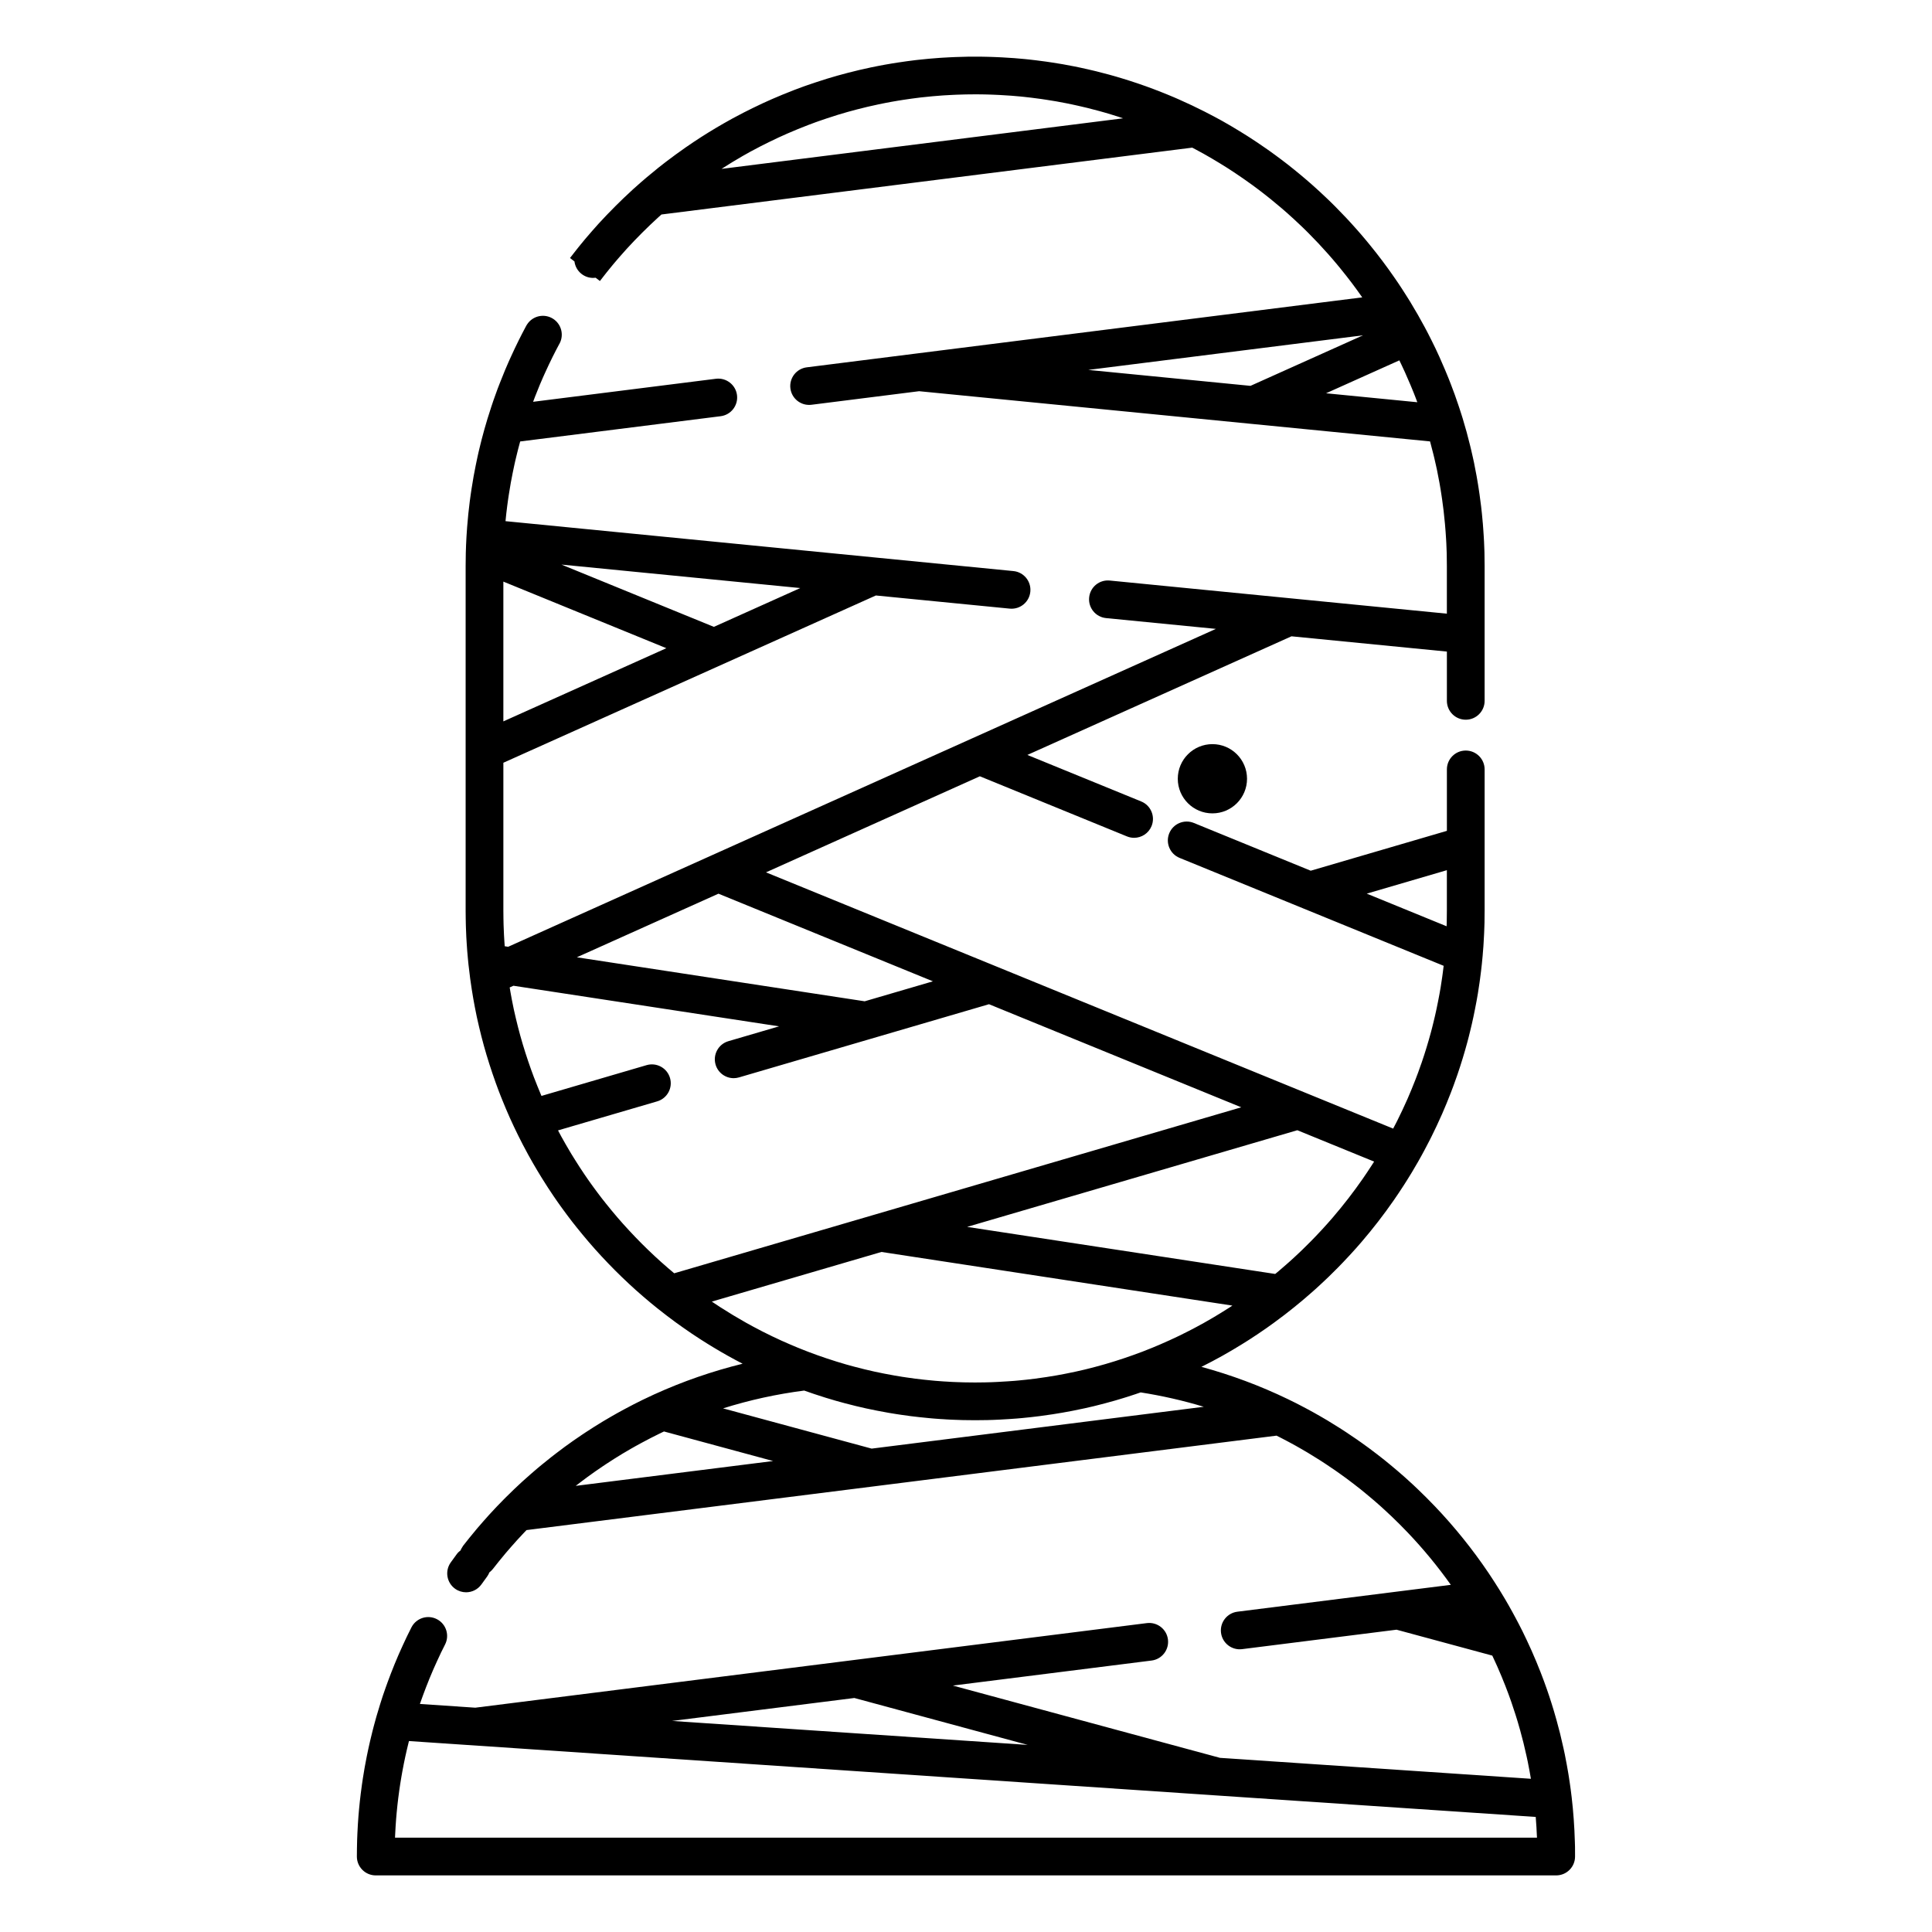 <?xml version="1.0" ?>
<!DOCTYPE svg  PUBLIC '-//W3C//DTD SVG 1.1//EN'  'http://www.w3.org/Graphics/SVG/1.1/DTD/svg11.dtd'>
<svg id="history" version="1.1" viewBox="0 0 512 512" xmlns="http://www.w3.org/2000/svg" xmlns:xlink="http://www.w3.org/1999/xlink">
<g><g><path d="M417.396,489.463c-0.001-0.02-0.003-0.137-0.004-0.154c-0.011-0.461-0.021-0.912-0.038-1.291    c-0.115-3.994-0.402-7.965-0.853-11.799c-0.001-0.006-0.003-0.012-0.004-0.018c0-0.004,0-0.01,0-0.014    c-0.082-0.68-0.165-1.359-0.253-2.006c-0.04-0.313-0.081-0.625-0.129-0.938c-0.026-0.238-0.063-0.48-0.104-0.719    c0-0.002,0-0.004,0-0.006c-0.003-0.018-0.005-0.035-0.008-0.053c-0.002-0.008-0.003-0.018-0.004-0.025    c-0.076-0.523-0.153-1.049-0.238-1.572c-0.033-0.242-0.074-0.484-0.115-0.727l-0.041-0.238c-0.004-0.023-0.009-0.045-0.012-0.068    c-0.001-0.004-0.001-0.006-0.001-0.01l-0.049-0.285c-0.103-0.602-0.208-1.207-0.318-1.807c-0.003-0.02-0.006-0.039-0.01-0.057    c0-0.002-0.001-0.006-0.001-0.008c-0.002-0.006-0.003-0.014-0.004-0.02c0-0.002-0.001-0.002-0.001-0.002    c-0.164-0.916-0.339-1.82-0.53-2.766c-0.116-0.559-0.231-1.107-0.349-1.625c-0.571-2.619-1.17-5.039-1.822-7.357    c-0.192-0.707-0.395-1.414-0.608-2.119c-0.001-0.002-0.001-0.002-0.002-0.004c-0.068-0.244-0.139-0.482-0.215-0.727    c-0.162-0.563-0.343-1.129-0.537-1.734c-0.377-1.203-0.774-2.406-1.185-3.574c-0.002-0.006-0.005-0.012-0.007-0.02    c-0.001,0-0.001-0.002-0.001-0.004c-0.009-0.025-0.019-0.051-0.027-0.076c-0.218-0.629-0.441-1.246-0.641-1.789    c-0.013-0.033-0.024-0.066-0.036-0.1c-0.001-0.002-0.003-0.004-0.004-0.008c-0.077-0.219-0.161-0.445-0.239-0.65    c-0.249-0.662-0.497-1.322-0.755-1.984c-0.001-0.002-0.002-0.002-0.003-0.004c-0.004-0.012-0.008-0.021-0.012-0.031l-0.079-0.199    c-0.1-0.25-0.201-0.504-0.308-0.754c-0.209-0.535-0.427-1.072-0.657-1.639c-0.887-2.135-1.733-4.041-2.565-5.783    c-0.334-0.715-0.676-1.43-1.027-2.139c-0.036-0.08-0.077-0.162-0.118-0.242c-0.001-0.004-0.002-0.006-0.003-0.008    c-0.009-0.02-0.019-0.037-0.027-0.055c-0.003-0.006-0.006-0.012-0.009-0.02c0,0-0.001,0-0.001-0.002    c-0.33-0.668-0.67-1.336-0.98-1.92c-0.277-0.545-0.563-1.078-0.822-1.559c-0.021-0.039-0.041-0.078-0.063-0.117    c-0.266-0.51-0.53-1.002-0.772-1.424c-0.004-0.006-0.007-0.012-0.01-0.018l0,0c-0.002-0.004-0.003-0.006-0.005-0.01    c-0.003-0.004-0.006-0.01-0.009-0.016h0.001h-0.001c-0.688-1.254-1.347-2.414-2.002-3.52c-0.005-0.008-0.01-0.016-0.015-0.023l0,0    c-0.449-0.758-0.91-1.523-1.381-2.281c0,0,0-0.002-0.001-0.002c-0.001-0.002-0.003-0.004-0.005-0.008    c-0.006-0.008-0.011-0.018-0.017-0.027c-0.001-0.002-0.003-0.004-0.005-0.006c-0.367-0.602-0.742-1.193-1.129-1.781    c-0.296-0.482-0.609-0.959-0.883-1.363c-0.295-0.451-0.6-0.914-0.905-1.367c-4.207-6.232-8.977-12.154-14.165-17.592    c-0.75-0.791-1.509-1.572-2.239-2.291c-0.771-0.781-1.552-1.541-2.317-2.266c-0.792-0.762-1.594-1.512-2.397-2.23l-0.916-0.832    c-1.344-1.195-2.675-2.334-3.915-3.352c-1.051-0.883-2.19-1.793-3.581-2.859c-1.477-1.139-2.839-2.146-4.109-3.041    c-0.444-0.32-0.9-0.643-1.295-0.91c-0.92-0.637-1.841-1.264-2.701-1.824c-0.451-0.303-0.912-0.607-1.372-0.893    c-0.146-0.1-0.293-0.195-0.446-0.285c-0.948-0.607-1.905-1.203-2.88-1.783c-0.063-0.043-0.127-0.08-0.191-0.119    c-0.006-0.004-0.01-0.01-0.016-0.014c-0.016-0.008-0.032-0.018-0.048-0.027c-0.001,0-0.002-0.002-0.003-0.002l-0.617-0.361    c-0.271-0.158-0.536-0.313-0.804-0.469c-0.169-0.098-0.337-0.197-0.506-0.295l0,0c-0.016-0.008-0.032-0.02-0.048-0.027    c-1.079-0.629-2.18-1.238-3.314-1.848l-0.55-0.293c-0.504-0.27-1.01-0.539-1.446-0.76c-0.191-0.102-0.386-0.201-0.581-0.299    l-0.523-0.27c-0.016-0.008-0.032-0.016-0.048-0.023c-0.001-0.002-0.002-0.002-0.004-0.004l-0.124-0.061    c-0.612-0.309-1.236-0.613-1.911-0.941c-0.011-0.004-0.021-0.01-0.031-0.016c-7.389-3.566-15.07-6.424-22.956-8.576    c0.245-0.123,0.493-0.246,0.723-0.365c0.603-0.297,1.198-0.609,1.785-0.916l0.303-0.158c0.001-0.002,0.003-0.002,0.004-0.002    c0.007-0.004,0.014-0.008,0.021-0.012c0.002,0,0.004-0.002,0.006-0.004c0.047-0.025,0.093-0.049,0.139-0.076    c0.054-0.031,0.104-0.059,0.159-0.084c0.037-0.02,0.073-0.039,0.11-0.059c0.813-0.432,1.617-0.875,2.419-1.316    c0.067-0.037,0.133-0.076,0.197-0.115c0.604-0.342,1.179-0.674,1.742-1.002c0.239-0.139,0.476-0.275,0.716-0.418    c0.734-0.432,1.438-0.857,2.123-1.281c0.017-0.01,0.033-0.02,0.051-0.029c0.027-0.018,0.054-0.035,0.08-0.051    c0.464-0.287,0.921-0.576,1.376-0.863l0.689-0.434c0.01-0.008,0.021-0.014,0.03-0.02c0.004-0.004,0.008-0.006,0.012-0.008    c0,0,0.001,0,0.001-0.002c0.007-0.004,0.015-0.008,0.021-0.014c0.079-0.047,0.148-0.092,0.172-0.107l0,0    c1.376-0.887,2.835-1.867,4.463-3.002c0.065-0.047,0.13-0.094,0.193-0.143c0.022-0.016,0.043-0.029,0.052-0.035    c0.57-0.404,1.142-0.816,1.712-1.23c0.007-0.004,0.09-0.064,0.098-0.07l0.295-0.221c0.752-0.545,1.495-1.109,2.238-1.674    c0.002-0.002,0.005-0.004,0.008-0.006c0.028-0.021,0.058-0.043,0.086-0.066l0.538-0.42c0.531-0.412,1.062-0.826,1.585-1.25    c0.015-0.012,0.024-0.027,0.039-0.039c0.017-0.014,0.037-0.023,0.054-0.037c0.061-0.053,0.135-0.109,0.248-0.197    c0.002-0.002,0.004-0.002,0.006-0.004c0.005-0.004,0.01-0.008,0.016-0.012c0.009-0.008,0.013-0.01,0.022-0.018    c0.623-0.5,1.225-1,1.867-1.535c0.012-0.012,0.024-0.021,0.037-0.031c0.001,0,0.001-0.002,0.002-0.002l0,0l0.607-0.508    c0.02-0.016,0.039-0.033,0.06-0.051c0.002-0.002,0.005-0.002,0.007-0.004c0.033-0.029,0.065-0.059,0.1-0.086    c0.617-0.525,1.231-1.055,1.798-1.559c0.013-0.012,0.026-0.021,0.039-0.033c0.747-0.643,1.513-1.332,2.35-2.115    c0.059-0.053,0.115-0.109,0.174-0.162c0.38-0.348,0.754-0.699,1.123-1.049l0.271-0.258c0.041-0.039,0.083-0.076,0.123-0.115    c0.004-0.004,0.006-0.008,0.009-0.01l0.689-0.658c0.766-0.744,1.531-1.5,2.249-2.229c0.426-0.424,0.845-0.863,1.263-1.299    l0.357-0.373c0.005-0.004,0.01-0.01,0.015-0.016c0.002-0.002,0.005-0.004,0.007-0.006c0.001-0.002,0.001-0.002,0.002-0.002    c1.112-1.166,2.217-2.363,3.286-3.564c0.44-0.498,0.873-0.996,1.312-1.5l0.138-0.158c3.03-3.527,5.915-7.258,8.573-11.086    c0.448-0.645,0.894-1.289,1.321-1.943c0.213-0.311,0.415-0.633,0.623-0.949c0.231-0.354,0.469-0.707,0.697-1.061l0.06-0.092    c0.001-0.002,0.002-0.004,0.003-0.006c0.006-0.01,0.012-0.018,0.017-0.025c0.289-0.453,0.577-0.908,0.854-1.352    c0.408-0.646,0.815-1.305,1.212-1.963c0.002-0.004,0.003-0.006,0.005-0.01c0.003-0.004,0.005-0.008,0.008-0.012    c0.249-0.418,0.488-0.836,0.733-1.254c0.292-0.496,0.588-0.986,0.872-1.486c0.001-0.002,0.003-0.004,0.005-0.008    c0.004-0.006,0.007-0.012,0.01-0.018c0.002-0.002,0.003-0.004,0.004-0.006s0.001-0.004,0.002-0.004    c0.589-1.025,1.16-2.072,1.712-3.104c0.5-0.928,0.989-1.867,1.438-2.756c0.003-0.006,0.006-0.012,0.009-0.018    c0.007-0.014,0.015-0.027,0.021-0.041c0.001-0.002,0.001-0.004,0.002-0.006c0.087-0.168,0.171-0.336,0.256-0.506l0.094-0.189    c0.485-0.961,0.949-1.922,1.376-2.844c0.001-0.002,0.001-0.004,0.002-0.006c0.005-0.01,0.011-0.021,0.016-0.031    c0.468-0.998,0.927-1.996,1.374-3.014c0.028-0.061,0.055-0.121,0.081-0.182c0.011-0.023,0.021-0.047,0.031-0.07    c0.752-1.725,1.494-3.527,2.221-5.4c0.001-0.002,0.002-0.002,0.003-0.004c0.002-0.006,0.005-0.014,0.007-0.02    c0.001-0.002,0.001-0.002,0.002-0.004l0.247-0.652c0.171-0.447,0.341-0.895,0.512-1.352c0.002-0.004,0.002-0.008,0.004-0.014    c0.028-0.074,0.056-0.148,0.079-0.223c0.262-0.701,0.515-1.412,0.759-2.131c0.059-0.15,0.113-0.301,0.162-0.451    c0.976-2.85,1.87-5.779,2.66-8.709l0.347-1.33c0.134-0.527,0.268-1.055,0.382-1.541c0.155-0.633,0.312-1.279,0.45-1.885    c0.162-0.691,0.313-1.369,0.437-1.98c0.151-0.691,0.291-1.381,0.408-2.008c0.001-0.006,0.003-0.014,0.004-0.021    c0.003-0.014,0.006-0.027,0.009-0.043c0-0.002,0-0.004,0.001-0.008c0.266-1.322,0.514-2.664,0.738-4    c0.158-0.961,0.298-1.922,0.438-2.883l0.01-0.072c0.058-0.369,0.104-0.729,0.143-1.035c0.097-0.697,0.192-1.406,0.261-2.045    c0.154-1.275,0.288-2.56,0.401-3.844c0.002-0.017,0.003-0.035,0.005-0.053c0,0,0-0.001,0-0.001v0    c0.005-0.053,0.01-0.105,0.015-0.161c0.015-0.139,0.024-0.269,0.029-0.386c0.064-0.671,0.115-1.348,0.168-2.078    c0.02-0.271,0.038-0.542,0.05-0.812c0.011-0.146,0.02-0.297,0.024-0.45c0.05-0.727,0.089-1.453,0.119-2.176l0.029-0.754    c0.028-0.634,0.048-1.276,0.066-1.912l0.007-0.209c0.001-0.05,0.002-0.101,0.002-0.151v-0.245c0.02-0.899,0.029-1.807,0.029-2.715    v-17.42v-20.025c0-2.761-2.238-5-5-5s-5,2.239-5,5v16.28l-36.086,10.565l-30.972-12.656c-2.557-1.044-5.476,0.181-6.521,2.737    c-1.044,2.557,0.182,5.476,2.737,6.52l32.59,13.317l37.394,15.284c-0.006,0.048-0.01,0.097-0.016,0.146    c-0.076,0.632-0.153,1.255-0.239,1.878c0,0.002,0,0.004,0,0.006c-0.003,0.02-0.005,0.037-0.008,0.057    c-0.034,0.27-0.067,0.531-0.117,0.854l-0.018,0.125c-0.13,0.896-0.26,1.791-0.405,2.676c-0.211,1.256-0.441,2.502-0.703,3.805    c-0.107,0.574-0.225,1.146-0.352,1.727c-0.009,0.043-0.016,0.078-0.025,0.121c0,0.002-0.001,0.006-0.002,0.008l-0.107,0.496    c-0.09,0.418-0.179,0.836-0.284,1.285c-0.13,0.566-0.271,1.145-0.418,1.75l-0.004,0.016c0,0,0,0,0,0.002    c-0.004,0.014-0.007,0.025-0.01,0.039c-0.111,0.473-0.231,0.943-0.352,1.416l-0.311,1.191c-0.736,2.732-1.571,5.465-2.481,8.119    c-0.02,0.059-0.039,0.117-0.057,0.176c0.018-0.057,0.035-0.115,0.036-0.119c-0.035,0.088-0.067,0.176-0.098,0.266    c-0.232,0.688-0.474,1.367-0.725,2.037c-0.001,0.002-0.001,0.002-0.001,0.004c-0.029,0.076-0.057,0.152-0.081,0.229l-0.697,1.84    c-0.658,1.695-1.343,3.361-2.035,4.951c-0.025,0.057-0.051,0.113-0.075,0.17c-0.009,0.02-0.018,0.039-0.025,0.059    c-0.423,0.961-0.856,1.904-1.31,2.871c-0.406,0.877-0.821,1.736-1.256,2.594c-0.001,0.004-0.002,0.006-0.003,0.008    c-0.002,0.004-0.004,0.008-0.006,0.012l-0.341,0.68c-0.278,0.553-0.57,1.1-0.858,1.646l-23.229-9.488c-0.001,0-0.001,0-0.002,0    l-81.704-33.388c-0.001,0-0.002-0.001-0.003-0.002l-61.267-25.034l56.673-25.456l38.986,15.932c0.619,0.253,1.26,0.373,1.89,0.373    c1.971,0,3.839-1.173,4.631-3.11c1.044-2.557-0.182-5.476-2.737-6.52l-30.176-12.332l69.993-31.438l41.185,4.047v13.056    c0,2.761,2.238,5,5,5s5-2.239,5-5v-17.589v-18.12c0-1.184-0.011-2.356-0.043-3.59l-0.017-0.516    c-0.012-0.367-0.023-0.733-0.043-1.102c-0.011-0.397-0.029-0.793-0.048-1.19l-0.008-0.174c-0.021-0.438-0.043-0.868-0.071-1.255    c-0.039-0.642-0.08-1.283-0.128-1.921c0-0.002,0-0.004,0-0.006c-0.002-0.026-0.004-0.051-0.006-0.077    c0-0.005-0.001-0.01-0.001-0.015l-0.002-0.023c-0.033-0.551-0.074-1.095-0.125-1.647c-0.003-0.028-0.013-0.054-0.017-0.082    l-0.039-0.484c0,0,0,0,0,0c0-0.001,0-0.002,0-0.003c-0.104-1.254-0.24-2.507-0.386-3.76c0,0-0.001-0.001-0.001-0.002    c0-0.001,0-0.003,0-0.005c-0.124-1.051-0.258-2.091-0.412-3.132c-0.063-0.509-0.139-1.008-0.223-1.507    c-0.056-0.393-0.118-0.779-0.183-1.171l-0.015-0.088c0-0.001,0-0.001,0-0.002c-0.002-0.014-0.005-0.027-0.007-0.041    c-0.069-0.448-0.146-0.897-0.215-1.276c-0.01-0.055-0.018-0.11-0.027-0.165l-0.001,0l-0.002-0.01h0.001h-0.001l-0.08-0.457    c-0.006-0.037-0.012-0.073-0.018-0.11c-0.183-1.027-0.383-2.053-0.594-3.08c-0.018-0.126-0.04-0.251-0.067-0.375l-0.331-1.513    c-0.156-0.707-0.313-1.404-0.476-2.091l-0.277-1.146c-0.563-2.328-1.223-4.728-1.957-7.134c-0.004-0.011-0.01-0.02-0.013-0.031    c-0.017-0.052-0.028-0.105-0.046-0.159c-0.004-0.013-0.008-0.025-0.012-0.038c-0.006-0.019-0.013-0.038-0.019-0.056    c0-0.001,0-0.002,0-0.003l-0.213-0.674c-0.133-0.421-0.268-0.843-0.406-1.265c-0.024-0.075-0.047-0.15-0.071-0.225    c-0.004-0.012-0.008-0.023-0.012-0.035c-0.003-0.009-0.005-0.017-0.008-0.025c0-0.001-0.001-0.001-0.001-0.002    c-0.108-0.347-0.223-0.694-0.347-1.041c-0.289-0.874-0.596-1.748-0.904-2.612c-0.016-0.046-0.031-0.091-0.048-0.137    c-0.001-0.004-0.002-0.008-0.003-0.012c-0.344-0.946-0.697-1.893-1.062-2.829c0,0-0.001-0.001-0.001-0.001    c-0.352-0.909-0.702-1.817-1.083-2.706c-0.142-0.359-0.286-0.717-0.447-1.076c-0.47-1.131-0.958-2.242-1.463-3.365    c-0.304-0.669-0.606-1.327-0.893-1.927l-0.011-0.022c-0.006-0.012-0.011-0.024-0.017-0.036c0-0.001-0.001-0.001-0.002-0.002    l-0.119-0.253c-0.014-0.031-0.028-0.063-0.043-0.093c-0.348-0.725-0.694-1.44-1.031-2.104c-0.63-1.269-1.223-2.416-1.812-3.507    c0,0,0,0,0,0c0,0,0,0-0.001-0.001c-0.002-0.005-0.005-0.01-0.008-0.016c-0.001-0.001-0.002-0.002-0.003-0.003    c-1.117-2.087-2.354-4.248-3.676-6.425c-0.009-0.015-0.017-0.03-0.025-0.044c-0.003-0.006-0.005-0.012-0.009-0.019    c-0.01-0.015-0.02-0.031-0.029-0.046l-0.146-0.236c-0.292-0.474-0.581-0.941-0.884-1.41c-0.388-0.628-0.797-1.266-1.181-1.848    c-0.744-1.149-1.446-2.189-2.144-3.18c-0.01-0.015-0.021-0.032-0.031-0.047c-1.964-2.839-4.101-5.675-6.329-8.403    c-0.359-0.445-0.729-0.902-1.047-1.273c-0.014-0.016-0.028-0.032-0.041-0.048c-0.007-0.009-0.015-0.018-0.021-0.026    c-0.001-0.001-0.002-0.002-0.003-0.003c-0.386-0.468-0.785-0.937-1.18-1.396l-0.051-0.059c-0.002-0.002-0.003-0.005-0.005-0.007    c-0.048-0.056-0.098-0.109-0.146-0.165l-0.379-0.436c-0.289-0.331-0.577-0.661-0.843-0.958c-1.708-1.935-3.527-3.87-5.573-5.927    c-0.473-0.473-0.956-0.947-1.46-1.439c-0.304-0.293-0.608-0.587-0.861-0.821c-1.166-1.114-2.371-2.225-3.59-3.308    c-0.544-0.482-1.09-0.963-1.632-1.424c-0.003-0.002-0.006-0.004-0.008-0.007c-0.002-0.001-0.004-0.003-0.005-0.004    c-0.001,0-0.001,0-0.001-0.001c-1.084-0.928-2.188-1.847-3.297-2.741c-1.276-1.03-2.327-1.852-3.259-2.547    c-0.007-0.005-0.015-0.011-0.021-0.016s-0.013-0.01-0.02-0.015c-0.376-0.282-0.753-0.561-1.129-0.84    c-0.219-0.162-0.437-0.328-0.655-0.488l0,0c-0.02-0.014-0.04-0.029-0.06-0.044c-0.059-0.043-0.109-0.076-0.17-0.117    c-0.041-0.032-0.082-0.063-0.124-0.093c-0.003-0.002-0.007-0.005-0.01-0.007c-0.001-0.001-0.001-0.001-0.002-0.002    c-0.745-0.542-1.489-1.083-2.164-1.538c-0.759-0.534-1.517-1.058-2.229-1.521c-0.664-0.447-1.33-0.883-2.005-1.32l-0.028-0.018    c-0.006-0.004-0.011-0.008-0.017-0.011c-0.001,0-0.002-0.001-0.003-0.001l-0.339-0.214c-0.043-0.03-0.088-0.059-0.132-0.088    c-0.682-0.437-1.363-0.862-1.985-1.234c-0.776-0.483-1.554-0.945-2.333-1.403c-0.541-0.318-1.088-0.63-1.641-0.945l-0.485-0.277    c-0.023-0.013-0.046-0.026-0.069-0.039c-0.067-0.041-0.136-0.081-0.206-0.119l-0.437-0.239c-0.417-0.228-0.836-0.453-1.256-0.678    c-0.132-0.071-0.262-0.142-0.394-0.213l-0.229-0.124c-0.007-0.003-0.014-0.007-0.02-0.01c-0.001,0-0.002-0.001-0.003-0.001    c0,0,0,0-0.001,0c-0.789-0.419-1.577-0.829-2.366-1.229c-0.001,0-0.001-0.001-0.002-0.001c-0.004-0.002-0.007-0.003-0.011-0.005    l0,0l0,0c-2.144-1.091-4.351-2.135-6.774-3.204l-1.171-0.51c0,0-0.001,0-0.002,0l-0.011-0.005c-0.462-0.2-0.931-0.393-1.397-0.585    l-0.362-0.149c-0.015-0.006-0.028-0.011-0.042-0.018c-0.003-0.001-0.005-0.002-0.007-0.003c-0.022-0.01-0.047-0.019-0.069-0.028    c-0.505-0.214-1.008-0.412-1.469-0.59c-0.025-0.01-0.053-0.02-0.078-0.03l-0.001,0l0,0c-2.597-1.035-5.368-2.028-8.172-2.932    c-0.007-0.002-0.015-0.004-0.021-0.007c-0.001,0-0.001-0.001-0.002-0.001c-0.05-0.017-0.097-0.031-0.146-0.047    c-0.59-0.196-1.183-0.377-1.715-0.536c-0.648-0.206-1.298-0.4-1.946-0.584l-0.508-0.145c-0.458-0.131-0.92-0.263-1.349-0.378    c-1.146-0.313-2.29-0.614-3.445-0.895c-0.094-0.022-0.188-0.042-0.281-0.06l0.063,0.011c-0.036-0.01-0.073-0.02-0.11-0.028    c-0.017-0.004-0.034-0.008-0.051-0.012c-0.002,0-0.003-0.001-0.005-0.001c-0.227-0.056-0.457-0.105-0.685-0.16    c-0.288-0.067-0.575-0.137-0.862-0.203l-0.117-0.027c-0.068-0.015-0.135-0.033-0.203-0.047c-0.068-0.017-0.139-0.03-0.207-0.046    l-0.041-0.009c-0.563-0.127-1.119-0.253-1.648-0.365c-0.515-0.112-1.038-0.216-1.554-0.319l-0.187-0.037    c-0.007-0.001-0.013-0.003-0.02-0.004c-0.001,0-0.002,0-0.003,0c-1.982-0.396-3.829-0.72-5.56-0.976    c-0.6-0.1-1.189-0.189-1.747-0.261c-0.906-0.125-1.813-0.25-2.663-0.348c-0.666-0.083-1.332-0.157-1.972-0.227    c-0.006-0.001-0.013-0.001-0.019-0.002c-0.003,0-0.006-0.001-0.009-0.001c-0.001,0-0.001,0-0.001,0    c-0.201-0.022-0.405-0.043-0.609-0.063l-0.532-0.054c-0.871-0.082-1.741-0.153-2.652-0.228c-1.063-0.08-2.126-0.15-3.197-0.202    c-0.155-0.013-0.296-0.019-0.424-0.021c-0.496-0.028-0.995-0.047-1.442-0.064c-0.005,0-0.01-0.001-0.015-0.001l0,0    c-0.001,0-0.001,0-0.002,0c-0.414-0.021-0.827-0.033-1.242-0.043c-0.29-0.014-0.581-0.02-0.871-0.024l-0.354-0.007    c-0.374-0.011-0.777-0.025-1.042-0.021c-0.022,0-0.045,0-0.067,0c-0.007,0-0.013,0-0.02,0c-0.001,0-0.001,0-0.002,0    c-2.39-0.039-4.692,0.002-6.84,0.093c-0.01,0-0.02,0.001-0.03,0.001c-0.006,0-0.013,0-0.019,0c-0.001,0-0.001,0-0.002,0    c-0.452,0.011-0.896,0.031-1.338,0.06c-0.001,0-0.002,0-0.003,0c-0.012,0-0.023,0.001-0.035,0.002c-0.007,0-0.015,0-0.022,0.001    c-0.661,0.03-1.322,0.061-1.982,0.109c-0.298,0.013-0.596,0.034-0.886,0.056c-0.872,0.063-1.744,0.126-2.594,0.209l-0.003,0    c-0.001,0-0.001,0-0.002,0l0,0l-0.604,0.058c-0.917,0.083-1.834,0.177-2.751,0.282c-0.096,0.011-0.191,0.025-0.286,0.042    c-0.002,0-0.005,0-0.008,0c0.049-0.008,0.092-0.016,0.083-0.016h0c-0.057,0.005-0.113,0.011-0.169,0.018    c-0.697,0.083-1.385,0.175-2.08,0.268l-0.21,0.028c-0.008,0.001-0.017,0.002-0.025,0.003c-0.001,0-0.001,0-0.002,0    c-0.771,0.103-1.552,0.216-2.323,0.338c-0.56,0.078-1.117,0.166-1.582,0.25c-0.028,0.004-0.057,0.01-0.085,0.014    c-0.001,0-0.001,0-0.002,0h0c-0.616,0.1-1.234,0.209-1.9,0.328l-1.324,0.251c-0.128,0.021-0.255,0.046-0.383,0.072    c-0.002,0-0.003,0-0.005,0c-0.013,0.002-0.026,0.005-0.039,0.008c-0.007,0.001-0.014,0.002-0.021,0.004    c-0.631,0.122-1.252,0.245-1.874,0.377c-0.058,0.012-0.174,0.04-0.231,0.054l-0.071,0.018c-0.905,0.189-1.803,0.39-2.716,0.602    c-0.012,0.003-0.024,0.005-0.037,0.008l0,0c-0.006,0.001-0.012,0.002-0.018,0.004c-1.001,0.238-1.992,0.485-2.99,0.743    c-1.836,0.472-3.701,0.998-5.532,1.56c-1.097,0.334-2.183,0.688-3.196,1.03c-0.018,0.006-0.036,0.013-0.054,0.019    c-0.002,0-0.004,0-0.007,0.001c-0.746,0.249-1.481,0.498-2.217,0.756c-0.001,0-0.002,0.001-0.003,0.001    c-0.004,0.001-0.009,0.003-0.013,0.004l-0.855,0.304c-0.036,0.013-0.073,0.026-0.109,0.039l-2.089,0.779    c-0.002,0.001-0.003,0.002-0.005,0.002c-0.019,0.007-0.038,0.014-0.057,0.021c-1.041,0.402-2.061,0.804-3.065,1.22    c0,0-0.001,0-0.001,0c-0.002,0.001-0.004,0.002-0.006,0.002c-0.005,0.002-0.01,0.004-0.015,0.006    c-0.253,0.104-0.517,0.22-0.771,0.327c-0.557,0.232-1.113,0.463-1.67,0.706c-0.002,0.001-0.004,0.002-0.006,0.003    c-0.01,0.004-0.02,0.008-0.03,0.013l-0.131,0.056c-0.112,0.047-0.222,0.096-0.332,0.145c0,0-0.001,0-0.002,0    c-0.007,0.003-0.013,0.006-0.021,0.009c-0.024,0.011-0.049,0.021-0.073,0.032c-0.78,0.344-1.55,0.688-2.315,1.042    c-0.92,0.423-1.83,0.856-2.665,1.275c-0.79,0.379-1.58,0.779-2.351,1.174c-0.991,0.506-1.972,1.032-3.013,1.592    c-0.736,0.409-1.471,0.817-2.21,1.238c-2.716,1.549-5.419,3.219-8.038,4.964c-0.713,0.476-1.405,0.95-2.107,1.436    c-0.053,0.037-0.214,0.152-0.266,0.191c-0.767,0.535-1.534,1.08-2.292,1.634c-0.032,0.022-0.064,0.045-0.096,0.068    c-0.753,0.549-1.507,1.109-2.251,1.679c-0.08,0.059-0.161,0.121-0.249,0.19c-0.042,0.031-0.084,0.062-0.125,0.094L176.327,43    c-0.604,0.47-1.208,0.94-1.802,1.41c0,0-0.001,0.001-0.001,0.001c-0.009,0.007-0.018,0.014-0.027,0.021    c-1.044,0.838-2.079,1.686-3.077,2.531c-0.527,0.442-1.054,0.896-1.525,1.309c-0.001,0.001-0.002,0.001-0.003,0.002    c-0.014,0.012-0.028,0.024-0.042,0.037c-0.001,0.001-0.002,0.003-0.003,0.004c-0.682,0.592-1.354,1.195-2.077,1.842    c-0.002,0.002-0.006,0.006-0.009,0.008c-0.007,0.006-0.014,0.012-0.021,0.019c-0.002,0.002-0.004,0.005-0.006,0.007    c-0.035,0.032-0.073,0.066-0.111,0.104c-0.01,0.009-0.02,0.018-0.03,0.027c-0.007,0.006-0.014,0.013-0.021,0.02    c-0.001,0.001-0.003,0.002-0.004,0.003c-0.245,0.225-0.486,0.456-0.73,0.683c-0.474,0.438-0.949,0.875-1.417,1.322    c-0.016,0.015-0.03,0.029-0.045,0.044c-0.003,0.002-0.005,0.004-0.008,0.007c0,0-0.001,0.001-0.001,0.001    c-0.038,0.036-0.076,0.072-0.113,0.109c-0.059,0.057-0.116,0.112-0.175,0.169c-0.659,0.627-1.314,1.264-1.914,1.872    c-0.715,0.705-1.42,1.43-2.115,2.155c-0.005,0.005-0.01,0.01-0.015,0.015c-0.004,0.004-0.008,0.008-0.012,0.012    c0,0-0.001,0.001-0.002,0.002c-0.053,0.054-0.105,0.109-0.163,0.171c-0.016,0.016-0.031,0.032-0.046,0.048    c-0.001,0.001-0.002,0.001-0.003,0.002c-0.005,0.005-0.01,0.01-0.015,0.016c-0.005,0.005-0.011,0.011-0.016,0.016    c-0.519,0.547-1.041,1.099-1.584,1.69c-0.039,0.043-0.08,0.084-0.119,0.127c-0.002,0.002-0.003,0.005-0.006,0.007    c-0.013,0.014-0.024,0.027-0.038,0.041c-0.129,0.145-0.258,0.281-0.396,0.426c-0.025,0.027-0.051,0.055-0.076,0.083    c-0.048,0.053-0.096,0.108-0.144,0.161c-0.537,0.595-1.063,1.18-1.527,1.723c-0.507,0.569-1.004,1.148-1.491,1.728    c-0.137,0.156-0.271,0.315-0.402,0.474l-0.113,0.136c0,0,0,0,0,0c0,0-0.001,0.001-0.002,0.002l-0.025,0.03    c-0.351,0.42-0.693,0.84-1.035,1.259l-0.243,0.301c-0.102,0.126-0.207,0.248-0.307,0.375c-0.006,0.007-0.009,0.016-0.015,0.023    l-0.317,0.392c-0.641,0.796-1.262,1.602-1.882,2.409l1.18,0.908c0.159,1.253,0.786,2.447,1.855,3.292    c0.918,0.726,2.011,1.078,3.097,1.078c0.223,0,0.445-0.02,0.666-0.049l1.129,0.868c0.575-0.748,1.149-1.495,1.751-2.242    l0.739-0.914c0.248-0.308,0.498-0.613,0.751-0.916c0.097-0.117,0.195-0.239,0.291-0.354l0.175-0.21    c0.071-0.086,0.143-0.175,0.219-0.259c0.035-0.039,0.069-0.078,0.103-0.119c0.219-0.261,0.44-0.521,0.671-0.79    c0.229-0.265,0.463-0.534,0.709-0.81c0.375-0.431,0.763-0.864,1.147-1.294c0.14-0.156,0.276-0.314,0.418-0.471    c0.185-0.196,0.358-0.381,0.494-0.535c0.52-0.567,1.048-1.125,1.577-1.682l0-0.001l0.14-0.146    c0.025-0.026,0.051-0.052,0.076-0.078c0.637-0.665,1.283-1.331,1.987-2.026c0.658-0.666,1.334-1.313,2.01-1.961    c0.021-0.021,0.042-0.041,0.063-0.062c0.666-0.636,1.34-1.264,2.015-1.882c0.002-0.002,0.004-0.005,0.007-0.008    c0.064-0.058,0.127-0.114,0.196-0.181c0.256-0.229,0.513-0.459,0.772-0.69l140.658-17.714c0.284,0.148,0.566,0.297,0.845,0.445    l0.206,0.111c0.644,0.347,1.287,0.694,1.923,1.042c0.1,0.06,0.2,0.117,0.298,0.17l0.083,0.047    c0.628,0.351,1.248,0.709,1.865,1.073c0.713,0.417,1.416,0.835,2.188,1.314c0.609,0.365,1.207,0.74,1.807,1.124c0,0,0,0,0.001,0    c0.116,0.077,0.233,0.152,0.353,0.227l0.128,0.081c0.624,0.403,1.239,0.807,1.87,1.231c0.685,0.457,1.36,0.913,2.077,1.418    c0.474,0.327,0.94,0.664,1.407,1c0.199,0.144,0.396,0.278,0.596,0.423c0.001,0,0.002,0.001,0.002,0.001    c0.107,0.08,0.217,0.16,0.325,0.233l0,0c0.017,0.012,0.033,0.024,0.05,0.037c0.543,0.399,1.086,0.806,1.597,1.189    c0.006,0.005,0.012,0.009,0.018,0.013c1.015,0.776,2.032,1.562,3.032,2.37c0.007,0.005,0.013,0.01,0.02,0.015    c0.001,0.001,0.003,0.001,0.004,0.002c0,0,0,0.001,0.001,0.001c1.041,0.839,2.071,1.697,3.098,2.575    c0.501,0.427,0.994,0.863,1.486,1.299c1.122,0.997,2.238,2.026,3.37,3.106c0.256,0.238,0.512,0.484,0.748,0.712    c0.456,0.446,0.912,0.893,1.35,1.33c1.895,1.905,3.581,3.699,5.18,5.509c0.243,0.272,0.486,0.551,0.73,0.831    c0.022,0.026,0.045,0.052,0.068,0.078l0.504,0.578c0.37,0.432,0.747,0.871,1.169,1.384c0.319,0.374,0.629,0.757,0.951,1.158    c2.017,2.468,3.933,5.005,5.706,7.554L242.881,93.682c0,0,0,0-0.001,0l-29.08,3.664c-2.74,0.345-4.681,2.846-4.336,5.586    c0.345,2.74,2.846,4.675,5.586,4.336l28.524-3.594l88.162,8.665c0.001,0,0.001,0,0.002,0l47.24,4.639    c0.314,1.141,0.609,2.273,0.879,3.386l0.266,1.1c0.154,0.644,0.297,1.286,0.438,1.927l0.298,1.362l0.011,0.072    c0.012,0.069,0.024,0.138,0.038,0.206c0.197,0.959,0.387,1.919,0.557,2.879c0.021,0.125,0.043,0.25,0.066,0.375l0.042,0.243    c0.073,0.413,0.147,0.834,0.218,1.291l0.025,0.156c0.056,0.335,0.11,0.666,0.156,1.004c0.008,0.051,0.016,0.103,0.024,0.154    c0.067,0.396,0.127,0.792,0.177,1.195c0.005,0.041,0.011,0.081,0.017,0.121c0.142,0.958,0.265,1.914,0.379,2.879    c0,0.001,0,0.002,0,0.002c0.131,1.122,0.251,2.243,0.347,3.364c0.004,0.05,0.01,0.096,0.014,0.146l0.171,2.095    c0.048,0.625,0.086,1.25,0.128,1.928c0.026,0.362,0.043,0.715,0.063,1.123l0.005,0.106c0.016,0.346,0.032,0.692,0.04,1.038    c0.002,0.055,0.004,0.109,0.007,0.164c0.018,0.315,0.027,0.626,0.037,0.938l0.018,0.522c0.028,1.087,0.037,2.174,0.037,3.271    v12.604l-41.53-4.081L294.1,153.85c-2.773-0.268-5.196,1.739-5.465,4.487c-0.271,2.748,1.738,5.195,4.486,5.465l29.102,2.859    l-64.576,29.005c-0.015,0.006-0.028,0.013-0.043,0.019l-69.205,31.084c-0.034,0.014-0.066,0.03-0.1,0.045l-53.634,24.091    l-0.913-0.141c-0.035-0.467-0.068-0.945-0.099-1.456c-0.035-0.473-0.061-0.953-0.086-1.428l-0.006-0.113    c-0.038-0.779-0.077-1.568-0.096-2.348c0-0.027-0.003-0.09-0.004-0.117c-0.007-0.16-0.015-0.318-0.015-0.471    c0-0.067-0.001-0.133-0.004-0.2c-0.018-0.433-0.026-0.857-0.026-1.29c0-0.025-0.001-0.112-0.001-0.137    c-0.009-0.615-0.019-1.239-0.019-1.853v-39.214l98.715-44.33l35.471,3.484c2.769,0.264,5.195-1.74,5.465-4.487    c0.271-2.748-1.738-5.195-4.486-5.465l-36.795-3.614c0,0,0,0,0,0l-97.802-9.612c0.13-1.363,0.28-2.702,0.451-4.021    c0.063-0.486,0.126-0.972,0.211-1.551c0.062-0.473,0.131-0.946,0.21-1.411c0.006-0.034,0.011-0.068,0.017-0.102    c0.153-1.025,0.326-2.05,0.51-3.091c0.151-0.865,0.32-1.73,0.512-2.652c0.122-0.624,0.251-1.247,0.402-1.919l0.04-0.187    c0.069-0.323,0.138-0.65,0.215-0.971c0-0.004,0.022-0.097,0.023-0.101c0.146-0.621,0.292-1.242,0.471-1.949    c0.101-0.43,0.21-0.859,0.322-1.285c0.16-0.62,0.329-1.249,0.504-1.882l53.125-6.693c2.74-0.345,4.681-2.846,4.336-5.586    c-0.346-2.74-2.856-4.677-5.586-4.336l-48.449,6.104c0.166-0.441,0.317-0.876,0.496-1.326c0.413-1.074,0.844-2.14,1.29-3.205    c0.253-0.61,0.517-1.22,0.789-1.831c0-0.001,0-0.003,0.001-0.004c0.018-0.04,0.035-0.08,0.052-0.12    c0.093-0.225,0.195-0.441,0.295-0.658c0.015-0.031,0.029-0.063,0.042-0.094c0.378-0.861,0.776-1.713,1.194-2.587    c0.324-0.687,0.658-1.373,1.007-2.072c0.549-1.106,1.116-2.195,1.692-3.274c1.308-2.123,0.854-4.937-1.146-6.529    c-2.161-1.72-5.306-1.362-7.026,0.797c-0.26,0.326-0.43,0.616-0.54,0.82c-0.016,0.029-0.032,0.058-0.048,0.087    c-0.644,1.205-1.277,2.419-1.883,3.642c-0.377,0.754-0.743,1.507-1.088,2.239c-0.445,0.932-0.88,1.865-1.295,2.807    c-0.14,0.302-0.278,0.604-0.409,0.916c-0.3,0.666-0.591,1.35-0.867,2.015c0,0,0,0,0,0.001c-0.001,0.003-0.002,0.006-0.004,0.009    c0,0,0,0.001,0,0.002c-0.478,1.141-0.943,2.292-1.368,3.397c-0.411,1.033-0.809,2.098-1.159,3.099    c-0.393,1.07-0.763,2.141-1.1,3.18c-0.353,1.061-0.695,2.121-1.019,3.191c0,0.001-0.001,0.003-0.001,0.004    c-0.001,0.004-0.002,0.008-0.003,0.012c0,0,0,0.001,0,0.001v0c-0.551,1.813-1.061,3.62-1.511,5.362    c-0.13,0.5-0.26,1.01-0.356,1.426c-0.17,0.669-0.331,1.348-0.509,2.104c-0.094,0.397-0.181,0.802-0.266,1.202l-0.028,0.132    c-0.161,0.717-0.31,1.433-0.436,2.083c-0.201,0.964-0.392,1.939-0.558,2.897c-0.195,1.099-0.38,2.198-0.545,3.296    c-0.098,0.578-0.185,1.165-0.248,1.664c-0.081,0.545-0.152,1.09-0.233,1.711c-0.281,2.167-0.515,4.457-0.698,6.822    c-0.04,0.541-0.08,1.082-0.111,1.631c-0.02,0.23-0.034,0.463-0.047,0.695l-0.015,0.25c0,0.007,0.001,0.013,0,0.02    c0,0.006-0.002,0.013-0.003,0.019c-0.083,1.41-0.135,2.819-0.177,4.238c0,0.002,0,0.004,0,0.006c0,0.001,0,0.003,0,0.005    c-0.031,1.145-0.042,2.3-0.042,3.455v48.88v42.45c0,0.664,0.01,1.337,0.02,1.99c0,0.537,0.01,1.064,0.03,1.601    c0.002,0.25,0.012,0.503,0.021,0.722c0.021,0.86,0.063,1.731,0.106,2.622l0.008,0.143c0.029,0.534,0.06,1.075,0.094,1.548    c0.09,1.48,0.197,2.826,0.324,4.101l0.029,0.292c0.025,0.265,0.049,0.529,0.076,0.792l0.046,0.446    c0.001,0.006,0.003,0.012,0.003,0.018c0.001,0.01,0,0.02,0.001,0.029c0.134,1.224,0.278,2.451,0.443,3.666c0,0,0,0.002,0,0.004    c0,0.004,0.001,0.008,0.002,0.012c0,0.004,0,0.006,0.001,0.01c0,0,0.001,0.002,0.001,0.004c0.121,0.914,0.261,1.83,0.406,2.771    c0,0.002,0,0.004,0,0.006c0.002,0.012,0.004,0.021,0.005,0.033s0.003,0.021,0.005,0.033c0.041,0.254,0.085,0.51,0.126,0.764    c0.078,0.475,0.152,0.947,0.234,1.424l0.013,0.07c0,0.002,0,0.004,0.001,0.006c0.003,0.021,0.006,0.041,0.01,0.061l0.049,0.277    c0.118,0.662,0.236,1.33,0.363,1.99c0.009,0.047,0.019,0.094,0.029,0.141l0.083,0.418c0.001,0.006,0.001,0.012,0.002,0.018    c0.129,0.652,0.26,1.305,0.396,1.959l0.035,0.17c0.001,0.008,0.002,0.012,0.004,0.02c0.003,0.016,0.006,0.029,0.009,0.045    c0,0.002,0.001,0.004,0.001,0.004c0.018,0.084,0.034,0.158,0.061,0.252l0.065,0.307c0.146,0.666,0.301,1.332,0.458,1.998    c0,0.002,0,0.002,0,0.004c0.001,0.002,0.002,0.006,0.002,0.008c0.194,0.818,0.398,1.645,0.609,2.488l0,0c0,0.002,0,0.002,0,0.002    c0,0.002,0.001,0.004,0.001,0.006c0.01,0.041,0.021,0.08,0.032,0.119c0.416,1.627,0.866,3.254,1.331,4.807    c0.003,0.012,0.006,0.021,0.01,0.033c0.002,0.008,0.005,0.016,0.007,0.025c0.128,0.42,0.261,0.842,0.391,1.262    c0.12,0.387,0.231,0.777,0.358,1.16c0.255,0.834,0.528,1.654,0.79,2.398c0.003,0.008,0.005,0.018,0.008,0.025    c0.272,0.805,0.555,1.621,0.842,2.412c0.059,0.164,0.121,0.326,0.18,0.49c0.168,0.463,0.336,0.924,0.508,1.383l0.162,0.432    c0.027,0.072,0.056,0.146,0.087,0.219c0.101,0.266,0.204,0.527,0.307,0.791c0.038,0.096,0.075,0.195,0.113,0.293    c0.153,0.387,0.306,0.766,0.456,1.129c0.291,0.727,0.592,1.453,0.893,2.168c0,0.002,0.001,0.002,0.002,0.004    s0.001,0.004,0.002,0.006c0.684,1.617,1.409,3.238,2.156,4.814c0,0,0.001,0.002,0.001,0.002c0.361,0.764,0.731,1.525,1.102,2.277    c0,0.002,0.001,0.002,0.001,0.004c0.787,1.602,1.649,3.258,2.665,5.115l0.339,0.607c0.253,0.455,0.507,0.91,0.765,1.355    l0.194,0.34c0.378,0.656,0.758,1.318,1.103,1.881c0.33,0.564,0.671,1.129,1.022,1.684c0.164,0.271,0.327,0.533,0.471,0.758    c0.941,1.51,1.843,2.898,2.76,4.248c0.311,0.457,0.622,0.912,0.904,1.316c0.203,0.297,0.411,0.588,0.621,0.881l0.426,0.598    c0.253,0.355,0.509,0.715,0.777,1.068c0.316,0.441,0.64,0.879,0.921,1.248c0.317,0.434,0.654,0.877,0.992,1.311    c0.148,0.199,0.297,0.391,0.455,0.592c0.341,0.447,0.689,0.885,0.998,1.26l0.007,0.01c0,0,0.001,0.002,0.002,0.002    c1.061,1.328,2.155,2.652,3.251,3.934c1.203,1.404,2.327,2.664,3.375,3.787c0.008,0.008,0.017,0.018,0.024,0.025    c0.012,0.012,0.022,0.025,0.034,0.037c0.431,0.461,0.878,0.934,1.329,1.408c0.141,0.145,0.274,0.295,0.416,0.439    c0.004,0.004,0.008,0.008,0.012,0.012c0.001,0.002,0.002,0.004,0.003,0.004c0.59,0.611,1.179,1.221,1.789,1.83    c0.601,0.602,1.212,1.203,1.823,1.793c0,0,0,0,0.001,0c0.603,0.584,1.217,1.166,1.846,1.752c0.001,0.002,0.002,0.004,0.003,0.004    c1.256,1.174,2.549,2.33,3.844,3.438c0.003,0.004,0.006,0.006,0.009,0.01c0.597,0.51,1.203,1.02,1.809,1.529l0.1,0.086    c0.01,0.008,0.084,0.068,0.094,0.076c0.418,0.348,0.843,0.697,1.308,1.066c0.045,0.037,0.09,0.076,0.136,0.111    c0.003,0.004,0.007,0.004,0.011,0.008c0.017,0.014,0.032,0.025,0.049,0.039l0.127,0.104c0.086,0.07,0.174,0.139,0.262,0.209    c0.002,0,0.003,0.002,0.005,0.004c0.009,0.008,0.019,0.016,0.028,0.023c0.002,0,0.003,0.002,0.005,0.004    c0.592,0.473,1.201,0.941,1.807,1.41c0.125,0.096,0.245,0.195,0.371,0.289c0.018,0.016,0.037,0.027,0.056,0.043    c0.652,0.5,1.311,0.99,1.901,1.428l0.071,0.053c0.014,0.01,0.027,0.021,0.041,0.031c0,0,0.001,0,0.002,0l0.276,0.205    c0.03,0.023,0.062,0.047,0.092,0.07c0.014,0.01,0.026,0.02,0.04,0.029c0.675,0.496,1.348,0.973,1.969,1.402    c0.776,0.555,1.553,1.096,2.299,1.59c0.717,0.484,1.436,0.961,2.142,1.41c2.361,1.523,4.827,3.01,7.362,4.436    c0.687,0.379,1.375,0.758,2.048,1.121c0.004,0.002,0.007,0.004,0.011,0.006c0.001,0,0.002,0,0.003,0c0,0,0,0.002,0,0.002    c0.613,0.33,1.243,0.662,1.886,0.994c-7.988,1.969-15.782,4.656-23.298,8.072c-0.019,0.008-0.039,0.012-0.057,0.02    c-1.068,0.482-2.126,0.984-3.188,1.504c-0.773,0.383-1.547,0.764-2.284,1.143c-0.005,0.004-0.01,0.006-0.016,0.008    c-0.003,0.002-0.006,0.004-0.01,0.006c0,0-0.001,0-0.001,0c-0.916,0.463-1.82,0.938-2.656,1.4    c-0.562,0.301-1.114,0.602-1.666,0.912c-0.029,0.014-0.055,0.031-0.083,0.047c-0.002,0.002-0.005,0.002-0.007,0.004    c0,0,0,0-0.001,0c-0.128,0.068-0.253,0.139-0.375,0.213c-0.349,0.193-0.695,0.387-1.013,0.574    c-0.779,0.445-1.559,0.902-2.353,1.379c-0.008,0.006-0.017,0.012-0.025,0.016c0,0,0,0,0,0c-0.395,0.242-0.788,0.488-1.183,0.73    c-0.366,0.229-0.737,0.453-1.102,0.682c-0.001,0-0.001,0-0.002,0.002c-0.002,0-0.004,0.002-0.006,0.002    c0,0.002-0.001,0.002-0.001,0.002c-0.75,0.469-1.499,0.947-2.238,1.445c-0.359,0.23-0.715,0.467-1.009,0.67    c-1.488,0.992-3.005,2.053-4.511,3.156c-0.022,0.016-0.042,0.033-0.065,0.049c-0.001,0.002-0.003,0.002-0.004,0.002    c-0.707,0.525-1.415,1.053-2.078,1.563c-0.521,0.393-1.03,0.785-1.526,1.178c-0.003,0.004-0.006,0.006-0.009,0.008    c-0.002,0.002-0.003,0.002-0.005,0.004c0,0-0.001,0.002-0.001,0.002c-0.868,0.682-1.715,1.363-2.544,2.049l-0.988,0.82    c-0.026,0.021-0.052,0.043-0.078,0.064c-0.62,0.529-1.23,1.059-1.848,1.594c-0.627,0.545-1.245,1.102-1.862,1.658    c-0.017,0.016-0.078,0.07-0.095,0.086c-0.091,0.084-0.174,0.164-0.265,0.24c-0.045,0.039-0.089,0.078-0.133,0.119    c-0.649,0.598-1.289,1.197-1.929,1.805c0,0,0,0-0.001,0.002c-0.005,0.004-0.011,0.01-0.017,0.016    c-0.774,0.742-1.538,1.486-2.292,2.24c-0.092,0.092-0.174,0.176-0.258,0.262c-0.046,0.043-0.091,0.088-0.135,0.133    c-0.624,0.633-1.248,1.268-1.862,1.912c-0.004,0.006-0.007,0.01-0.012,0.016c-0.004,0.004-0.01,0.008-0.015,0.012l-0.415,0.441    c-0.48,0.51-0.959,1.02-1.411,1.518l-0.35,0.381c-0.512,0.564-1.024,1.141-1.498,1.684c-0.001,0-0.001,0.002-0.002,0.002    s-0.001,0-0.001,0.002c-0.533,0.602-1.057,1.213-1.588,1.832l-0.076,0.09c-0.039,0.045-0.077,0.092-0.114,0.139l-0.075,0.094    c-0.018,0.021-0.036,0.043-0.054,0.064c-0.566,0.666-1.114,1.33-1.627,1.975c0,0-0.001,0.002-0.001,0.002l0,0    c-0.008,0.01-0.016,0.018-0.023,0.027c-0.188,0.232-0.364,0.463-0.549,0.693c-0.391,0.488-0.783,0.975-1.167,1.473    c-0.001,0.002-0.002,0.004-0.004,0.006c-0.008,0.012-0.017,0.021-0.024,0.031c-0.099,0.131-0.166,0.273-0.25,0.41    c-0.089,0.145-0.193,0.283-0.266,0.436c-0.053,0.109-0.083,0.225-0.127,0.338c-0.366,0.275-0.711,0.588-0.999,0.975    c-0.554,0.742-1.099,1.496-1.633,2.25c-1.596,2.254-1.063,5.373,1.189,6.971c0.878,0.621,1.887,0.92,2.886,0.92    c1.567,0,3.11-0.734,4.084-2.109c0.486-0.688,0.982-1.373,1.487-2.051c0.264-0.354,0.455-0.736,0.613-1.127    c0.048-0.037,0.099-0.068,0.146-0.107c0.07-0.057,0.136-0.123,0.204-0.184c0.077-0.07,0.156-0.137,0.229-0.213    c0.063-0.064,0.121-0.139,0.182-0.209c0.065-0.074,0.135-0.145,0.196-0.225c0.508-0.658,1.015-1.307,1.592-2.01    c0.524-0.658,1.067-1.305,1.611-1.953c0.022-0.027,0.044-0.053,0.065-0.08l0.097-0.119c0.495-0.578,0.983-1.148,1.504-1.736    c0.458-0.525,0.926-1.051,1.394-1.566c0,0,0,0,0-0.002l0.33-0.359c0.431-0.475,0.869-0.939,1.308-1.404l0.409-0.436    c0.189-0.199,0.379-0.396,0.572-0.596l91.723-11.543c0,0,0,0,0,0l107.033-13.482c0.007,0.002,0.014,0.006,0.021,0.01l0.658,0.326    c0.158,0.082,0.315,0.162,0.475,0.244l0.507,0.26c0.447,0.227,0.889,0.465,1.329,0.699l0.557,0.297    c1.01,0.543,2.01,1.094,3.01,1.678c0.271,0.156,0.54,0.314,0.81,0.473c0.31,0.178,0.618,0.357,0.924,0.539    c0.061,0.039,0.123,0.078,0.187,0.115c0,0.002,0.001,0.002,0.002,0.002c0.977,0.584,1.952,1.188,2.909,1.799    c0.047,0.031,0.095,0.061,0.144,0.09c0.08,0.055,0.161,0.109,0.245,0.16c0.379,0.232,0.759,0.484,1.199,0.781    c0.851,0.553,1.689,1.125,2.577,1.74c0.356,0.24,0.721,0.5,1.132,0.797c1.207,0.85,2.455,1.771,3.824,2.828    c1.28,0.982,2.313,1.807,3.29,2.627c1.182,0.971,2.415,2.025,3.639,3.111l0.9,0.82c0.727,0.65,1.444,1.322,2.178,2.025    c0.709,0.672,1.408,1.352,2.146,2.1c0.7,0.689,1.381,1.391,2.064,2.111c4.144,4.344,7.992,9.01,11.467,13.904l-14.654,1.844    c0,0,0,0-0.001,0l-41.91,5.277c-2.739,0.346-4.681,2.848-4.336,5.586c0.345,2.74,2.844,4.68,5.586,4.336l40.932-5.154    l25.367,6.863c0.027,0.059,0.056,0.115,0.083,0.172c0.001,0.004,0.003,0.006,0.004,0.008c0.006,0.014,0.013,0.027,0.019,0.039    c0.778,1.629,1.555,3.379,2.36,5.318c0.209,0.516,0.42,1.031,0.62,1.547c0.024,0.063,0.051,0.127,0.078,0.188    c0.077,0.178,0.148,0.359,0.219,0.539l0.076,0.191c0.242,0.619,0.475,1.238,0.706,1.857c0.001,0.002,0.001,0.002,0.002,0.004    c0.002,0.006,0.005,0.014,0.008,0.021c0.062,0.16,0.124,0.32,0.206,0.557c0.22,0.6,0.438,1.201,0.657,1.834    c0.381,1.088,0.743,2.186,1.087,3.281c0.002,0.006,0.011,0.033,0.019,0.059c0.152,0.479,0.299,0.955,0.444,1.434l0.047,0.152    c0.001,0.004,0.002,0.006,0.003,0.008c0.004,0.014,0.008,0.027,0.013,0.041c0.063,0.199,0.117,0.389,0.173,0.586    c0.01,0.033,0.019,0.064,0.028,0.098c0.185,0.605,0.358,1.213,0.523,1.818c0.006,0.021,0.012,0.041,0.018,0.063    c0.608,2.166,1.161,4.396,1.698,6.861c0.113,0.502,0.217,0.994,0.314,1.465c0.173,0.855,0.336,1.701,0.495,2.584    c0.115,0.619,0.229,1.242,0.332,1.891l0.006,0.033l-82.402-5.549l-70.779-19.154l52.658-6.633    c2.739-0.344,4.681-2.846,4.336-5.586c-0.345-2.738-2.842-4.674-5.586-4.336l-77.803,9.801l-100.172,12.617l-14.675-0.988    c0.123-0.354,0.249-0.715,0.384-1.094c0.146-0.43,0.302-0.852,0.477-1.322c0.236-0.662,0.491-1.322,0.751-1.996    c0.245-0.641,0.5-1.281,0.764-1.922c0.043-0.107,0.054-0.131,0.09-0.24l0.045-0.109c0.279-0.674,0.558-1.348,0.847-2.012h0    l0.309-0.717c0.288-0.652,0.585-1.313,0.882-1.955c0-0.002,0-0.002,0-0.002c0.006-0.012,0.01-0.023,0.016-0.035    c0.325-0.717,0.66-1.434,1.003-2.15c0.013-0.027,0.018-0.057,0.031-0.084c0.029-0.057,0.065-0.107,0.093-0.166    c0.302-0.641,0.622-1.279,0.951-1.91c1.277-2.449,0.328-5.469-2.121-6.746c-2.45-1.277-5.469-0.328-6.746,2.121    c-0.391,0.748-0.771,1.508-1.129,2.268c-0.012,0.027-0.017,0.055-0.028,0.08c-0.02,0.039-0.048,0.072-0.067,0.111    c-0.376,0.783-0.741,1.566-1.065,2.281c-0.004,0.01-0.008,0.02-0.012,0.027c-0.001,0.002-0.001,0.002-0.002,0.004    c-0.323,0.697-0.646,1.416-0.957,2.121l-0.332,0.766c-0.311,0.717-0.612,1.443-0.914,2.172c-0.066,0.16-0.131,0.32-0.19,0.482    c-0.279,0.68-0.549,1.361-0.804,2.029c0,0.002-0.001,0.002-0.002,0.004c-0.001,0.004-0.002,0.006-0.003,0.01c0,0,0,0,0,0.002    c-0.284,0.732-0.566,1.469-0.81,2.152c-0.185,0.498-0.369,0.998-0.519,1.441c-0.249,0.697-0.489,1.395-0.728,2.094    c-0.005,0.014-0.032,0.092-0.037,0.105c-0.002,0.008-0.004,0.014-0.006,0.021h0c-0.064,0.195-0.125,0.391-0.188,0.584    c-0.158,0.488-0.316,0.979-0.471,1.469l-0.022,0.072c-0.003,0.008-0.005,0.016-0.008,0.023c0,0,0,0,0,0.002l-0.001,0.004    c-0.33,1.053-0.65,2.115-0.959,3.178c-0.001,0.004-0.001,0.008-0.002,0.012c-0.001,0.004-0.004,0.008-0.005,0.012l-0.126,0.441    c-0.21,0.748-0.403,1.451-0.58,2.119c-0.04,0.148-0.075,0.289-0.113,0.434c-0.047,0.18-0.096,0.363-0.141,0.539    c-0.083,0.322-0.162,0.637-0.238,0.945c0,0.002,0,0.004,0,0.006c-0.689,2.746-1.289,5.514-1.784,8.223    c-0.051,0.254-0.097,0.504-0.141,0.75c-0.006,0.033-0.013,0.066-0.019,0.098c-0.051,0.289-0.097,0.566-0.139,0.824    c-0.128,0.699-0.237,1.396-0.339,2.063c-0.095,0.588-0.179,1.178-0.261,1.748c0,0.002,0,0.004-0.001,0.008    c0,0.002-0.001,0.006-0.001,0.01v0.002c-0.115,0.787-0.22,1.574-0.313,2.354c-0.083,0.686-0.167,1.371-0.239,2.055    c0,0.002,0,0.002,0,0.002c-0.073,0.684-0.145,1.379-0.201,1.992c-0.066,0.627-0.121,1.254-0.162,1.84    c-0.118,1.49-0.213,3.043-0.288,4.688c-0.001,0.029-0.001,0.059-0.003,0.088c0,0.002-0.001,0.004-0.001,0.006l-0.022,0.594    c-0.014,0.318-0.031,0.637-0.038,0.955c-0.007,0.137-0.009,0.273-0.011,0.408l0,0c0,0.012,0,0.023-0.001,0.035    c0,0.014-0.001,0.027-0.001,0.041c0,0.002,0,0.004,0,0.004c-0.018,0.586-0.029,1.18-0.04,1.852c0,0.004-0.001,0.102-0.001,0.105    c-0.01,0.672-0.019,1.346-0.019,2.018c0,2.762,2.239,5,5,5h312.83c2.762,0,5-2.238,5-5    C417.415,491.152,417.405,490.303,417.396,489.463z M203.833,37.634c0.81-0.405,1.621-0.792,2.445-1.171    c0.735-0.339,1.471-0.667,2.217-0.997c0.013-0.006,0.09-0.041,0.104-0.047l0.406-0.174c0.747-0.326,1.493-0.641,2.255-0.954    c0.947-0.393,1.895-0.765,2.821-1.124l1.868-0.697c0.065-0.024,0.129-0.048,0.193-0.072l0.844-0.3    c0.677-0.239,1.356-0.468,2.042-0.697c0.011-0.004,0.021-0.007,0.032-0.011c0.994-0.334,1.988-0.66,3.002-0.969    c0.847-0.26,1.7-0.511,2.552-0.751c0.851-0.24,1.702-0.469,2.545-0.686c0,0,0,0,0,0c0.001,0,0.002,0,0.003,0    c0.939-0.242,1.868-0.475,2.789-0.693c0.862-0.201,1.724-0.393,2.596-0.575c0.064-0.014,0.187-0.042,0.25-0.058l0.063-0.015    c0.564-0.12,1.128-0.231,1.702-0.342c0.019-0.004,0.058-0.012,0.095-0.02c0.056-0.009,0.111-0.019,0.167-0.029l1.36-0.259    c0.592-0.105,1.185-0.21,1.865-0.321c0.434-0.078,0.876-0.147,1.318-0.208c0.035-0.005,0.07-0.01,0.105-0.016    c0.707-0.113,1.423-0.217,2.134-0.311l0.006-0.001c0.001,0,0.002,0,0.002,0c0.705-0.095,1.419-0.191,2.133-0.277    c0.129-0.012,0.255-0.026,0.38-0.043c0.725-0.082,1.449-0.154,2.173-0.222c0.117-0.011,0.229-0.025,0.347-0.036l0.628-0.06    c0.003,0,0.006,0,0.009,0c0.552-0.053,1.101-0.092,1.65-0.133c0.241-0.018,0.477-0.041,0.72-0.058    c0.207-0.015,0.414-0.032,0.621-0.04c0.065-0.002,0.13-0.006,0.196-0.011c0.609-0.046,1.219-0.073,1.829-0.101    c0.039-0.002,0.079-0.004,0.118-0.007c0.362-0.025,0.725-0.042,1.095-0.049c0.035-0.001,0.069-0.002,0.103-0.003    c1.519-0.064,3.088-0.096,4.798-0.096c0.534-0.006,1.052,0,1.67,0.01c0.274,0,0.558,0.009,0.868,0.018l0.441,0.009    c0.201,0.003,0.402,0.006,0.604,0.017c0.044,0.002,0.088,0.004,0.132,0.005c0.347,0.009,0.692,0.017,1.103,0.038    c0.487,0.019,0.974,0.037,1.45,0.065c0.048,0.002,0.104,0.004,0.159,0.006c0.039,0.003,0.079,0.005,0.118,0.007c0,0,0,0,0.001,0    c0.006,0,0.012,0.001,0.018,0.001c1.015,0.047,2.022,0.114,2.999,0.188c0.102,0.008,0.199,0.017,0.301,0.025    c0.731,0.061,1.468,0.121,2.198,0.19h0.001l0.995,0.103c0.614,0.067,1.228,0.134,1.841,0.211c0,0,0.001,0,0.002,0    c0.015,0.002,0.028,0.003,0.044,0.005c0.824,0.096,1.658,0.211,2.534,0.332c0.468,0.061,0.935,0.13,1.395,0.208    c0.043,0.007,0.079,0.012,0.123,0.02c1.656,0.246,3.349,0.542,5.175,0.908l0.191,0.038c0.46,0.092,0.926,0.185,1.419,0.292    c0.514,0.108,1.021,0.223,1.533,0.339l0.54,0.124c0.465,0.106,0.935,0.214,1.398,0.327c0.019,0.004,0.036,0.009,0.055,0.013    c0.002,0,0.003,0,0.005,0.001c0.119,0.031,0.241,0.06,0.362,0.086c1.049,0.255,2.089,0.529,3.153,0.819l1.769,0.498    c0.551,0.156,1.103,0.322,1.727,0.519c0.552,0.166,1.092,0.33,1.642,0.513c0.019,0.006,0.034,0.01,0.052,0.017    c0.405,0.13,0.791,0.272,1.19,0.405l-106.406,13.4c1.843-1.183,3.71-2.335,5.593-3.41c0.7-0.398,1.399-0.786,2.098-1.175    c0.904-0.485,1.809-0.971,2.73-1.442C202.338,38.371,203.048,38.011,203.833,37.634z M361.206,88.864l-29.816,13.392    l-42.993-4.226L361.206,88.864z M370.839,95.5c0.17,0.348,0.342,0.701,0.52,1.068l0.152,0.323c0.286,0.602,0.563,1.203,0.84,1.814    c0.001,0.001,0.002,0.002,0.002,0.004c0.467,1.039,0.924,2.078,1.363,3.136c0.022,0.054,0.046,0.108,0.07,0.162    c0.113,0.248,0.209,0.497,0.307,0.745c0.019,0.049,0.039,0.098,0.06,0.146c0.344,0.798,0.658,1.615,0.983,2.458    c0.16,0.411,0.311,0.827,0.466,1.241l-24.184-2.375L370.839,95.5z M230.999,383.898l-39.379-10.666    c6.999-2.205,14.19-3.781,21.508-4.719l0.04,0.014c0.003,0.002,0.007,0.004,0.01,0.004c0.013,0.006,0.027,0.01,0.04,0.016    c0.511,0.18,1.03,0.357,1.546,0.535c0.335,0.115,0.668,0.234,1.004,0.348c0.002,0.002,0.004,0.002,0.006,0.002    c0.987,0.332,1.984,0.654,2.979,0.963c0.842,0.264,1.684,0.516,2.536,0.758c0.026,0.008,0.051,0.014,0.077,0.021    c0.061,0.02,0.122,0.037,0.184,0.055c0.728,0.209,1.465,0.406,2.202,0.604c0,0,0.001,0,0.002,0    c0.003,0.002,0.006,0.002,0.009,0.004c1.01,0.268,2.021,0.525,3.048,0.777c0.866,0.209,1.742,0.408,2.619,0.607    c0.011,0.002,0.023,0.004,0.034,0.008c0.015,0.002,0.03,0.006,0.044,0.01c0.005,0,0.01,0.002,0.015,0.002    c0.068,0.016,0.136,0.031,0.206,0.045c0.873,0.191,1.754,0.373,2.625,0.541c0.006,0.002,0.011,0.002,0.017,0.004    c0.002,0,0.004,0,0.006,0.002c0,0,0.001,0,0.001,0c0.983,0.193,1.977,0.379,2.974,0.553l0,0h0    c0.004,0.002,0.009,0.002,0.013,0.004l0.168,0.029c0.577,0.1,1.147,0.199,1.724,0.283c0.247,0.047,0.499,0.086,0.745,0.115    c0.302,0.049,0.606,0.096,0.917,0.137c0.781,0.121,1.563,0.225,2.367,0.33c0.833,0.105,1.677,0.209,2.46,0.287    c0.841,0.096,1.682,0.18,2.439,0.244c0.322,0.035,0.65,0.066,0.945,0.088c0,0,0,0,0.001,0c0.006,0,0.012,0,0.019,0    c0.017,0.002,0.037,0.004,0.055,0.006l0.6,0.047c0.47,0.037,0.942,0.076,1.418,0.105c0.015,0,0.03,0,0.045,0.002    c0.001,0,0.003,0,0.004,0c0.001,0,0.002,0,0.003,0c0.238,0.018,0.477,0.031,0.714,0.041c0.238,0.02,0.478,0.033,0.718,0.049    c0.061,0.004,0.121,0.008,0.182,0.012c0.232,0.014,0.474,0.025,0.715,0.037c0.098,0.006,0.188,0.012,0.288,0.016    c0.067,0.004,0.133,0.006,0.2,0.008c0.36,0.018,0.725,0.033,1.091,0.043c0.147,0.008,0.296,0.012,0.451,0.014    c0.374,0.02,0.751,0.029,1.129,0.041l0.535,0.018c0.059,0.002,0.117,0.002,0.176,0.002h0.194c0.909,0.02,1.828,0.031,2.746,0.031    c0.908,0,1.827-0.012,2.735-0.031h0.225c0.062,0,0.123,0,0.186-0.004l1.61-0.049c0.052-0.002,0.157-0.006,0.209-0.01    c0.085-0.004,0.169-0.006,0.252-0.01c0.465-0.014,0.929-0.033,1.394-0.064c0.916-0.041,1.831-0.094,2.747-0.164    c0.58-0.031,1.151-0.072,1.723-0.123c0.303-0.021,0.598-0.049,0.899-0.078l0.456-0.041c0.754-0.072,1.497-0.145,2.25-0.227    c0.007,0,0.112-0.012,0.119-0.014c0.781-0.09,1.561-0.178,2.331-0.277c1.133-0.145,2.257-0.301,3.378-0.479    c0.001,0,0.002,0,0.003,0c0.911-0.141,1.801-0.283,2.654-0.436c0.031-0.006,0.063-0.012,0.095-0.018    c0.745-0.127,1.501-0.266,2.233-0.412l0.008-0.002c0.001,0,0.003,0,0.005,0l0,0l0.592-0.117c0.001,0,0.003,0,0.005,0    c0.018-0.004,0.035-0.008,0.053-0.012l0.101-0.02c0.841-0.168,1.688-0.338,2.526-0.525l0.168-0.035    c0.034-0.008,0.068-0.016,0.103-0.021c0.794-0.176,1.589-0.361,2.374-0.547c0.047-0.012,0.133-0.035,0.18-0.047l0.396-0.098    c0.834-0.201,1.648-0.412,2.421-0.621c0.002,0,0.003,0,0.004,0c0.004-0.002,0.008-0.002,0.011-0.004    c0.052-0.014,0.104-0.029,0.157-0.043c0.783-0.205,1.557-0.422,2.331-0.643l0.22-0.063c0.014-0.004,0.027-0.008,0.042-0.012    c0.01-0.002,0.02-0.006,0.029-0.008c0.678-0.197,1.332-0.395,1.976-0.592c0.352-0.107,0.705-0.217,1.062-0.328    c0.806-0.254,1.595-0.51,2.369-0.771c0.134-0.045,0.267-0.094,0.399-0.139c0.283-0.094,0.564-0.193,0.847-0.289    c5.668,0.889,11.253,2.156,16.719,3.811L230.999,383.898z M163.664,322.674c-0.028-0.033-0.053-0.061-0.08-0.092    c0,0,0-0.002-0.001-0.002l0,0c-1.013-1.184-2.023-2.404-3.045-3.684l0,0l-0.931-1.178c-0.112-0.143-0.219-0.277-0.325-0.42    c-0.028-0.039-0.057-0.076-0.085-0.113c-0.288-0.369-0.577-0.748-0.904-1.193c-0.288-0.377-0.566-0.756-0.836-1.133    c-0.031-0.045-0.063-0.088-0.095-0.129c-0.218-0.287-0.425-0.578-0.629-0.867l-0.444-0.621c-0.167-0.232-0.333-0.465-0.522-0.74    c-0.289-0.414-0.578-0.84-0.865-1.26c-0.839-1.236-1.671-2.516-2.576-3.967c-0.133-0.207-0.257-0.406-0.382-0.615    c-0.021-0.035-0.044-0.072-0.067-0.107c-0.148-0.234-0.295-0.471-0.445-0.719c-0.148-0.244-0.298-0.496-0.454-0.764    c-0.015-0.023-0.029-0.049-0.044-0.074c-0.318-0.523-0.625-1.057-0.931-1.59c-0.052-0.09-0.106-0.184-0.157-0.271l-0.095-0.166    l-0.964-1.713l-0.071-0.127c-0.295-0.541-0.561-1.047-0.833-1.563l26.281-7.693c2.65-0.777,4.17-3.555,3.394-6.203    c-0.776-2.652-3.556-4.17-6.203-3.395l-27.858,8.156c-0.077-0.18-0.153-0.357-0.229-0.537c-0.279-0.664-0.559-1.338-0.849-2.063    c-0.29-0.701-0.57-1.412-0.841-2.133c-0.001-0.002-0.003-0.006-0.005-0.01c-0.021-0.057-0.044-0.113-0.068-0.17    c-0.254-0.682-0.507-1.361-0.757-2.055c-0.267-0.734-0.524-1.479-0.784-2.248c-0.257-0.744-0.495-1.486-0.729-2.215    c-0.219-0.691-0.428-1.373-0.632-2.041c-0.024-0.082-0.05-0.156-0.074-0.238c-0.449-1.512-0.875-3.055-1.26-4.555    c-0.195-0.779-0.391-1.57-0.573-2.34c-0.145-0.613-0.289-1.229-0.427-1.863l-0.022-0.102c-0.032-0.154-0.065-0.309-0.104-0.463    l-0.443-2.197c-0.023-0.119-0.046-0.238-0.071-0.355c-0.001-0.004-0.001-0.008-0.002-0.012c-0.113-0.596-0.22-1.195-0.326-1.791    l-0.046-0.26c-0.065-0.373-0.122-0.734-0.182-1.102l0.996-0.447l70.39,10.762l-13.429,3.932c-2.65,0.775-4.17,3.553-3.394,6.203    c0.638,2.182,2.633,3.598,4.796,3.598c0.465,0,0.938-0.066,1.407-0.203l35.061-10.266c0.001,0,0.002,0,0.003,0l31.192-9.131    l66.854,27.32l-97.096,28.422c0,0-0.001,0-0.001,0l-53.184,15.563c-0.56-0.471-1.118-0.941-1.651-1.398    c-1.198-1.033-2.396-2.105-3.546-3.17c-0.579-0.541-1.157-1.09-1.729-1.643c-0.56-0.541-1.12-1.092-1.698-1.668    c-0.568-0.57-1.118-1.139-1.641-1.68c-0.55-0.578-1.099-1.156-1.627-1.721c-0.015-0.018-0.028-0.031-0.043-0.047    c-0.033-0.035-0.067-0.074-0.1-0.111C165.585,324.869,164.589,323.752,163.664,322.674z M189.183,166.124l-40.388-16.503    l63.287,6.22L189.183,166.124z M133.395,154.131l43.193,17.649l-43.193,19.396V154.131z M325.854,346.484    c-0.002,0.002-0.004,0.002-0.006,0.004l0,0c-0.01,0.006-0.02,0.014-0.029,0.02c-0.052,0.031-0.104,0.064-0.154,0.098h-0.001    c-0.671,0.432-1.343,0.854-2.028,1.273c-0.643,0.398-1.28,0.781-1.915,1.158c-0.27,0.158-0.547,0.32-0.825,0.482    c-0.566,0.33-1.133,0.658-1.686,0.967c-0.001,0-0.001,0-0.002,0.002c-0.039,0.021-0.077,0.043-0.115,0.066    c-0.715,0.393-1.43,0.787-2.153,1.172c-0.001,0.002-0.001,0.002-0.001,0.002c-0.146,0.074-0.288,0.15-0.435,0.23    c-0.267,0.143-0.534,0.281-0.805,0.422c-0.041,0.021-0.08,0.041-0.121,0.063c-0.314,0.162-0.635,0.324-0.965,0.49    c-0.678,0.348-1.363,0.686-2.05,1.025c-0.124,0.055-0.218,0.102-0.282,0.135c-0.761,0.365-1.521,0.723-2.308,1.078    c-0.758,0.346-1.516,0.682-2.273,1.008c-0.074,0.031-0.147,0.064-0.219,0.1l-0.86,0.361c-0.347,0.148-0.691,0.299-1.044,0.439    c0,0,0,0-0.001,0l-0.03,0.014c-0.953,0.389-1.907,0.768-2.8,1.115c-0.813,0.303-1.616,0.598-2.429,0.891l-0.041,0.016    c-0.046,0.014-0.091,0.029-0.135,0.047c-0.766,0.277-1.53,0.535-2.293,0.793c-1.581,0.533-3.221,1.045-4.979,1.557    c-0.847,0.24-1.693,0.482-2.575,0.713c-0.74,0.199-1.48,0.389-2.222,0.57l0,0c-0.034,0.008-0.067,0.016-0.101,0.025l-0.145,0.035    c-0.113,0.027-0.225,0.055-0.335,0.084c-0.72,0.17-1.446,0.34-2.175,0.5l-0.292,0.063c-0.803,0.18-1.604,0.34-2.415,0.5    l-0.646,0.127c-0.655,0.131-1.319,0.252-2.015,0.373c-0.853,0.152-1.707,0.287-2.562,0.42c-1.033,0.164-2.065,0.307-3.108,0.441    c-0.726,0.092-1.46,0.176-2.271,0.27c-0.706,0.076-1.402,0.145-2.109,0.211c0,0-0.001,0-0.001,0.002l-0.345,0.029    c-0.002,0-0.004,0-0.006,0l-0.114,0.012c-0.218,0.02-0.432,0.041-0.65,0.057c-0.043,0.002-0.086,0.006-0.128,0.01    c-0.489,0.043-0.979,0.08-1.476,0.105c-0.041,0.002-0.082,0.006-0.124,0.008c-0.845,0.066-1.688,0.113-2.532,0.15    c-0.041,0.002-0.081,0.004-0.121,0.008c-0.365,0.023-0.729,0.041-1.094,0.049c-0.078,0.002-0.19,0.006-0.268,0.012    c-0.092,0.002-0.184,0.006-0.276,0.012l-0.036,0.002l-1.634,0.043c-0.037,0-0.075,0-0.112,0.002    c-0.856,0.02-1.718,0.029-2.575,0.029c-0.859,0-1.718-0.01-2.57-0.029c-0.038-0.002-0.075-0.002-0.112-0.002l-0.656-0.016h-0.01    c-0.339-0.01-0.677-0.02-1.02-0.037c-0.001,0-0.003,0-0.004,0c-0.083-0.004-0.228-0.006-0.321-0.008    c-0.062-0.002-0.125-0.006-0.187-0.008c0,0-0.001,0-0.001,0c-0.384-0.01-0.777-0.027-1.197-0.047    c-0.542-0.027-1.083-0.053-1.625-0.098c-0.069-0.006-0.138-0.01-0.207-0.012c-0.169-0.008-0.338-0.014-0.507-0.027    c-0.039-0.004-0.079-0.006-0.118-0.01c-0.031-0.002-0.062-0.004-0.093-0.006c-0.563-0.035-1.133-0.078-1.696-0.129l-0.155-0.012    c-0.232-0.016-0.473-0.041-0.789-0.072c-0.759-0.066-1.518-0.143-2.337-0.234c-0.757-0.076-1.513-0.17-2.26-0.266c0,0,0,0-0.001,0    c-0.719-0.094-1.427-0.186-2.137-0.299c-0.053-0.008-0.106-0.016-0.159-0.021c-0.259-0.033-0.51-0.074-0.76-0.115    c-0.092-0.014-0.257-0.037-0.35-0.047c-0.074-0.014-0.148-0.025-0.223-0.039c-0.008,0-0.015-0.004-0.023-0.006    c-0.601-0.096-1.201-0.189-1.792-0.295c0,0-0.001,0-0.001,0l-0.008-0.002c-0.934-0.164-1.868-0.338-2.815-0.523    c-0.84-0.164-1.661-0.336-2.492-0.516c-0.001,0-0.002,0-0.003,0c-0.038-0.01-0.075-0.018-0.11-0.023    c-0.557-0.127-1.109-0.258-1.663-0.387c-0.275-0.064-0.559-0.127-0.83-0.191c-0.95-0.232-1.899-0.477-2.838-0.725    c-0.663-0.178-1.326-0.355-1.98-0.541c-0.109-0.035-0.218-0.066-0.328-0.096c-0.003,0-0.005-0.002-0.008-0.004    c-0.768-0.217-1.526-0.443-2.284-0.682h0c-0.004-0.002-0.008-0.002-0.013-0.004c-0.931-0.287-1.852-0.586-2.761-0.893    c-0.794-0.266-1.587-0.545-2.387-0.826l-2.313-0.855c-0.056-0.021-0.104-0.039-0.161-0.061c-0.412-0.154-0.812-0.316-1.214-0.477    l-0.395-0.158c-0.367-0.143-0.735-0.287-1.102-0.439c-0.037-0.016-0.075-0.031-0.113-0.047c-0.645-0.262-1.29-0.533-1.972-0.834    c-0.744-0.318-1.488-0.646-2.222-0.975l-0.004-0.002c-0.045-0.023-0.091-0.045-0.137-0.066c-0.781-0.355-1.562-0.723-2.334-1.09    c-1.796-0.867-3.414-1.691-4.956-2.525c-0.643-0.346-1.285-0.701-1.928-1.055c-2.325-1.309-4.615-2.688-6.828-4.115    c-0.001,0-0.001,0-0.002-0.002c-0.011-0.006-0.021-0.014-0.032-0.02c-0.64-0.41-1.272-0.828-1.907-1.258    c-0.104-0.07-0.209-0.143-0.313-0.213l44.955-13.154l92.998,14.215C326.347,346.158,326.103,346.322,325.854,346.484z     M383.435,230.606v10.746c0,0.853-0.01,1.706-0.028,2.549c-0.001,0.037-0.001,0.074-0.001,0.111l-0.004,0.36v0    c-0.011,0.366-0.025,0.733-0.038,1.1l-21.162-8.65L383.435,230.606z M363.659,308.613c-0.397,0.625-0.796,1.238-1.211,1.844    c-0.023,0.037-0.046,0.072-0.071,0.107c-0.002,0.004-0.005,0.008-0.008,0.012c-0.114,0.172-0.231,0.34-0.346,0.51    c-0.286,0.426-0.572,0.852-0.866,1.275c-2.463,3.547-5.137,7.004-7.925,10.25l-0.117,0.135c-0.42,0.482-0.832,0.957-1.253,1.432    l0,0c-0.988,1.113-2.016,2.227-3.042,3.299l-0.075,0.08c-0.416,0.439-0.837,0.873-1.278,1.318    c-0.05,0.051-0.093,0.098-0.144,0.146c-0.449,0.457-0.893,0.889-1.339,1.328c-0.258,0.254-0.511,0.51-0.769,0.762l-1.017,0.969    c-0.324,0.307-0.655,0.619-1.023,0.957c-0.056,0.051-0.107,0.1-0.165,0.152c-0.692,0.646-1.385,1.275-2.095,1.887    c-0.038,0.033-0.074,0.066-0.113,0.1c-0.601,0.533-1.221,1.066-1.843,1.594l-0.577,0.482c-0.011,0.01-0.021,0.018-0.03,0.025    h-0.001c-0.134,0.113-0.273,0.223-0.408,0.336L256.3,325.137l87.503-25.615l20.351,8.313    C363.988,308.096,363.824,308.355,363.659,308.613z M247.234,260.061l-18.08,5.291l-76.283-11.661l37.526-16.855L247.234,260.061z     M152.576,393.77c0.03-0.025,0.061-0.049,0.091-0.072c0.311-0.242,0.626-0.484,0.965-0.74c0.655-0.504,1.31-0.996,1.982-1.49    c0.006-0.004,0.012-0.008,0.019-0.014c1.386-1.014,2.781-1.99,4.205-2.941c0.272-0.188,0.553-0.373,0.834-0.553    c0.039-0.023,0.078-0.049,0.116-0.076c0.659-0.445,1.328-0.871,2.004-1.295c0.724-0.453,1.448-0.896,2.172-1.342    c0.719-0.432,1.438-0.854,2.192-1.285c0.331-0.193,0.661-0.375,0.991-0.559c0.062-0.035,0.123-0.07,0.183-0.107    c0.041-0.021,0.082-0.045,0.123-0.068c0.518-0.291,1.036-0.574,1.564-0.855l0,0c0.021-0.012,0.039-0.021,0.06-0.033    c0.796-0.439,1.603-0.861,2.443-1.287c0.717-0.367,1.444-0.727,2.17-1.084c0,0,0.001-0.002,0.001-0.002    c0.421-0.205,0.845-0.41,1.27-0.613l28.923,7.834L152.576,393.77z M226.412,449.986l45.938,12.432l-94.239-6.348L226.412,449.986z     M104.687,487.002l0.023-0.6c0.072-1.574,0.16-3.006,0.271-4.416l0.143-1.633c0-0.002,0-0.006,0.001-0.008    c0.058-0.635,0.125-1.279,0.193-1.918c0.067-0.633,0.145-1.27,0.222-1.91c0.085-0.707,0.179-1.414,0.285-2.139    c0.076-0.531,0.152-1.063,0.242-1.625c0.093-0.604,0.185-1.205,0.312-1.9c0.08-0.488,0.158-0.967,0.255-1.445    c0.007-0.033,0.014-0.066,0.02-0.1c0.459-2.521,1.019-5.098,1.666-7.68c0.019-0.078,0.042-0.154,0.061-0.23l213.798,14.402    l84.802,5.707c0.148,1.803,0.26,3.635,0.333,5.494H104.687z"/><path d="M312.125,206.382c0,5.06,4.11,9.17,9.18,9.17c5.061,0,9.171-4.11,9.171-9.17c0-5.07-4.11-9.18-9.171-9.18    C316.235,197.203,312.125,201.313,312.125,206.382z"/></g></g></svg>